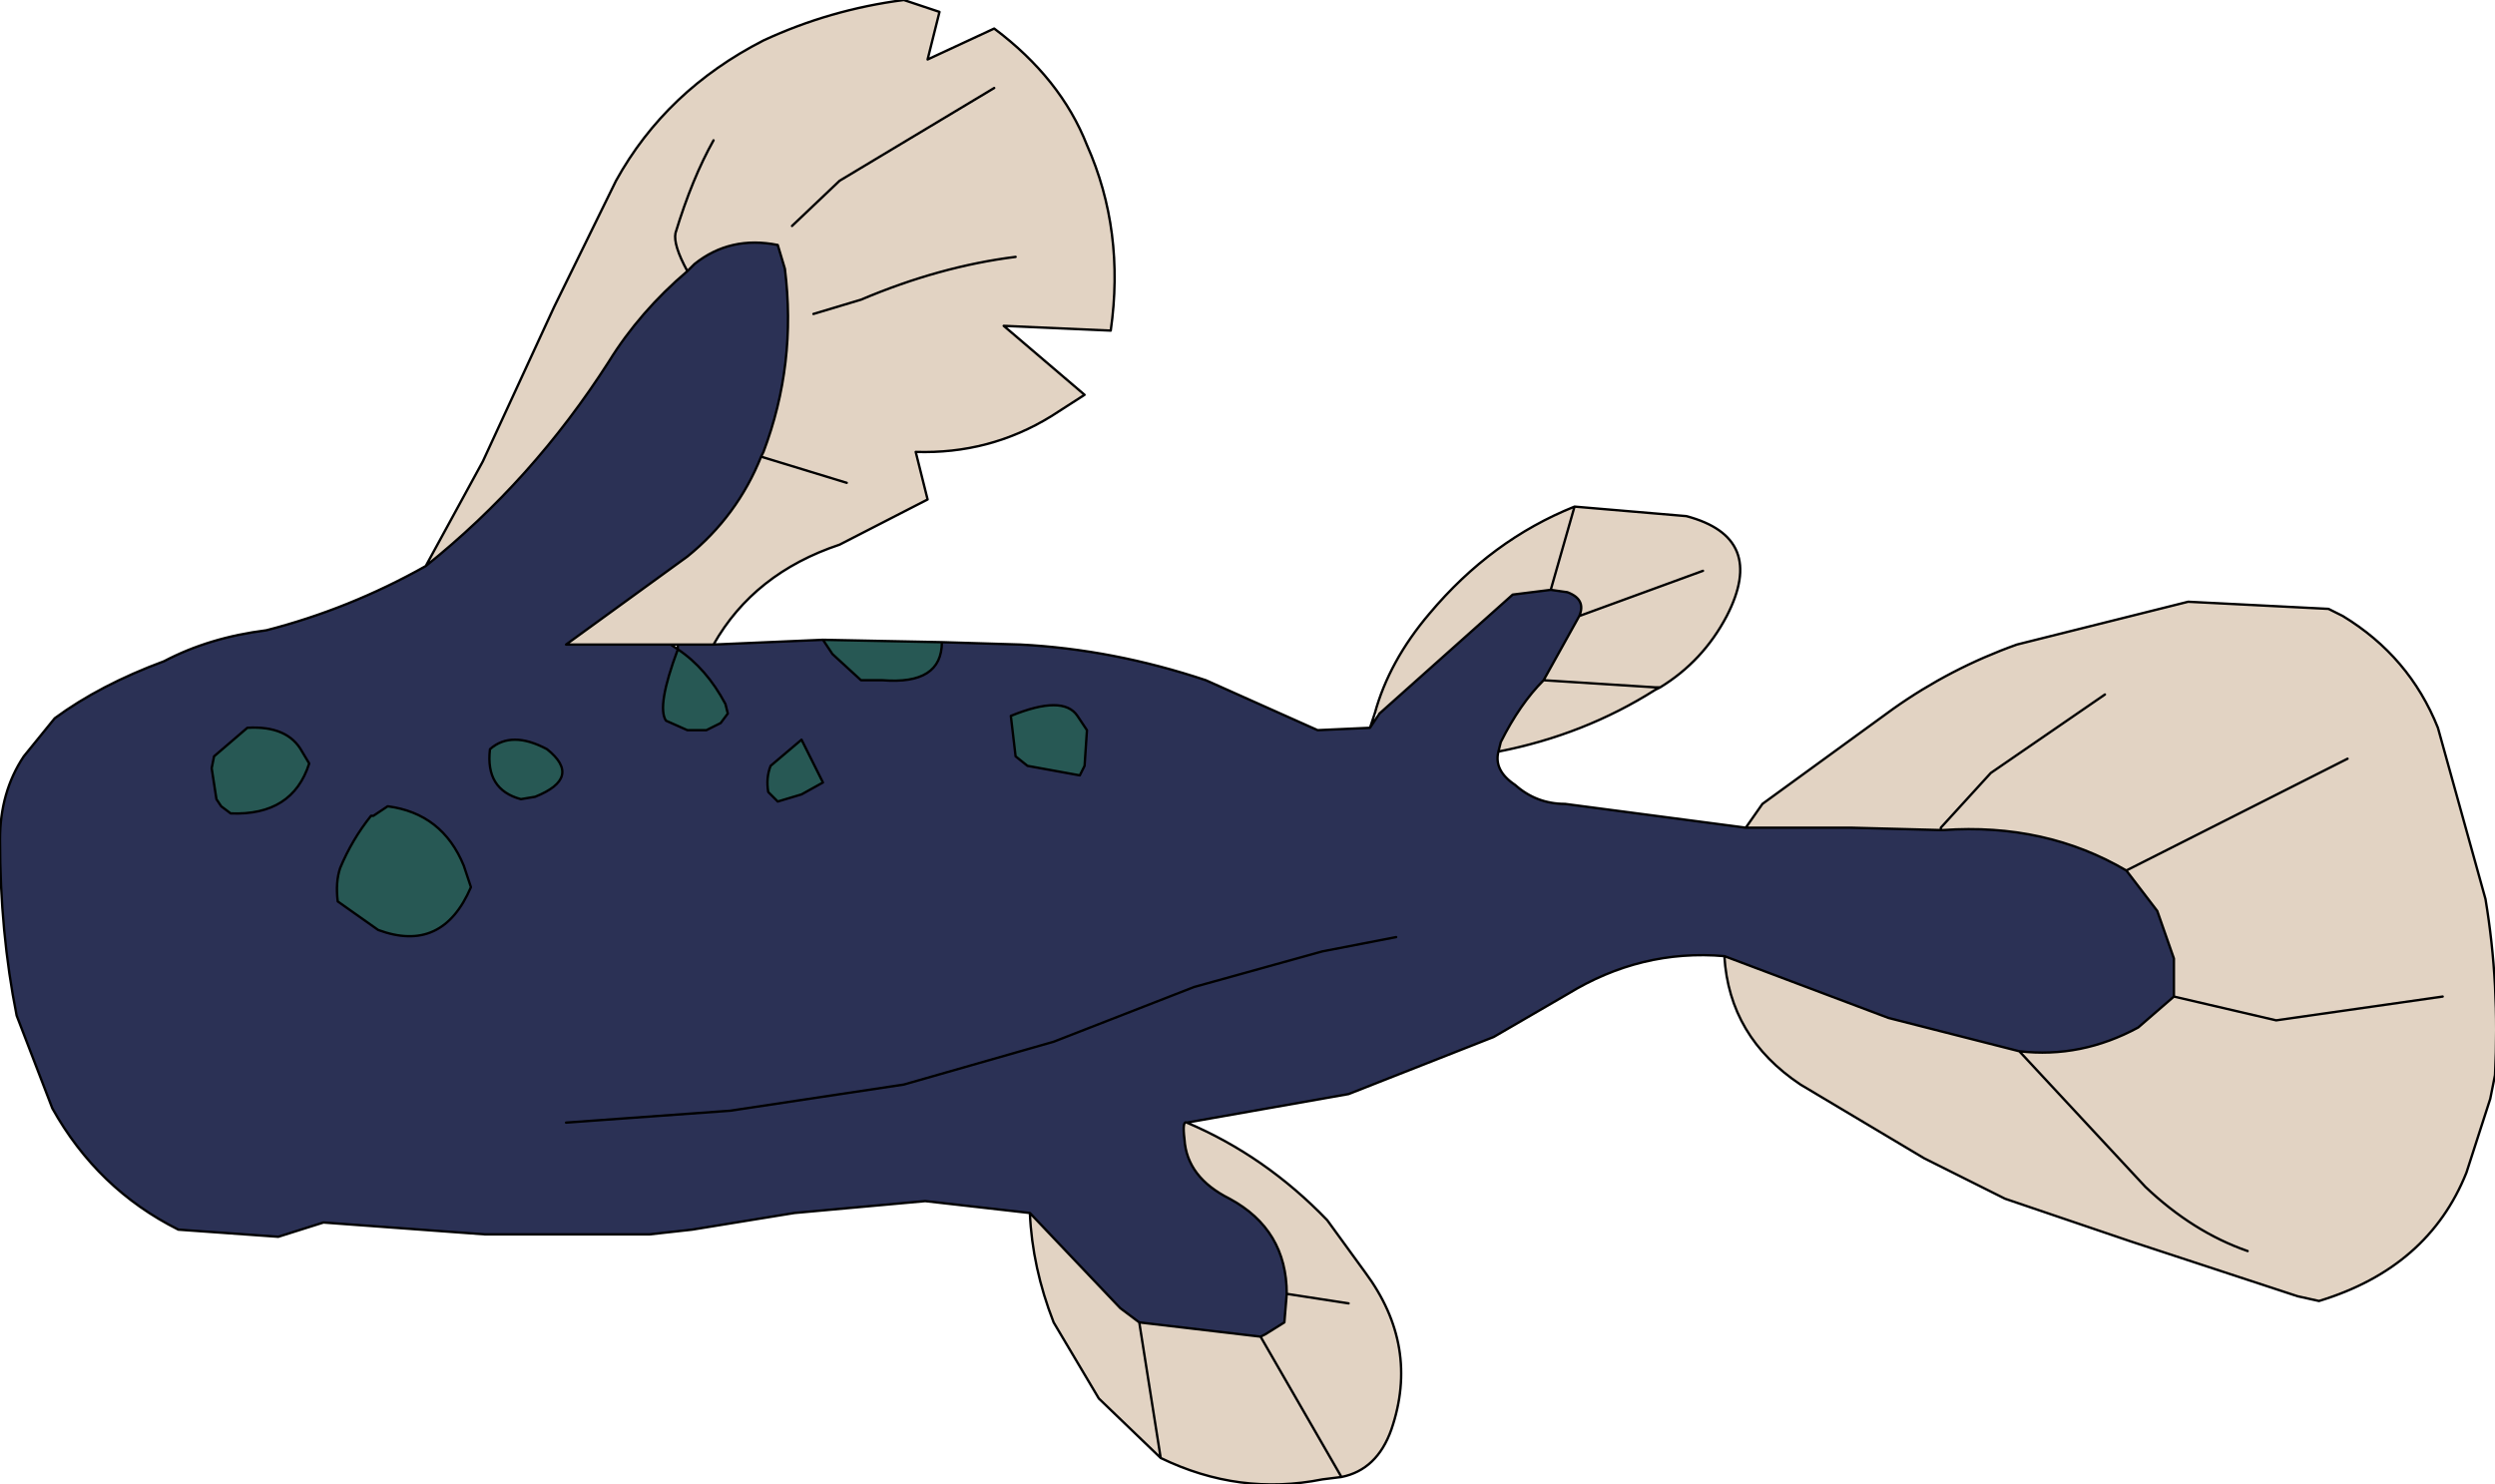 <?xml version="1.0" encoding="UTF-8" standalone="no"?>
<svg xmlns:xlink="http://www.w3.org/1999/xlink" height="31.2px" width="52.45px" xmlns="http://www.w3.org/2000/svg">
  <g transform="matrix(1.0, 0.0, 0.0, 1.0, 0.65, 6.95)">
    <path d="M8.3 4.95 L9.5 2.75 11.0 -0.5 12.3 -3.15 Q13.35 -5.05 15.4 -6.1 16.8 -6.75 18.35 -6.95 L19.1 -6.7 18.85 -5.7 20.25 -6.35 Q21.65 -5.3 22.2 -3.9 23.0 -2.1 22.7 0.0 L20.45 -0.1 22.15 1.35 21.45 1.8 Q20.15 2.6 18.6 2.55 L18.85 3.55 17.0 4.5 Q15.2 5.1 14.35 6.6 L13.6 6.6 13.45 6.6 11.25 6.6 13.8 4.75 Q14.85 3.9 15.35 2.65 L15.4 2.55 Q16.1 0.7 15.85 -1.3 L15.7 -1.8 Q14.7 -2.0 13.95 -1.4 L13.8 -1.25 Q12.8 -0.4 12.15 0.65 10.55 3.15 8.3 4.95 M14.35 -4.0 Q13.9 -3.2 13.55 -2.05 13.5 -1.8 13.8 -1.25 13.5 -1.8 13.55 -2.05 13.9 -3.2 14.35 -4.0 M16.0 -2.2 L17.0 -3.15 20.25 -5.1 17.0 -3.15 16.0 -2.2 M16.45 -0.35 L17.45 -0.65 Q19.1 -1.35 20.7 -1.55 19.1 -1.35 17.45 -0.65 L16.45 -0.35 M36.05 10.45 L36.4 9.95 39.15 7.95 Q40.35 7.1 41.75 6.6 L45.35 5.7 48.3 5.85 48.6 6.0 Q50.0 6.85 50.6 8.35 L51.6 11.95 Q51.9 13.75 51.8 15.65 L51.7 16.15 51.2 17.7 Q50.4 19.7 48.1 20.4 L47.65 20.3 44.15 19.15 41.5 18.25 39.8 17.4 37.2 15.85 Q35.7 14.85 35.6 13.15 L39.05 14.45 41.8 15.15 Q43.1 15.3 44.3 14.65 L45.05 14.0 45.05 13.2 44.7 12.2 44.05 11.35 48.7 9.0 44.05 11.35 Q42.35 10.35 40.2 10.5 L40.15 10.45 40.15 10.5 38.25 10.45 36.05 10.45 M43.6 7.65 L41.2 9.3 40.15 10.45 41.2 9.3 43.6 7.65 M50.7 14.0 L47.2 14.5 45.05 14.0 47.2 14.5 50.7 14.0 M46.6 19.35 Q45.45 18.95 44.45 18.0 L41.8 15.15 44.45 18.0 Q45.45 18.95 46.6 19.35 M30.85 8.85 L30.9 8.65 Q31.3 7.85 31.8 7.35 L32.55 6.0 Q32.7 5.65 32.3 5.5 L31.95 5.45 31.15 5.55 28.35 8.05 28.25 8.05 Q28.55 6.95 29.4 5.95 30.7 4.4 32.45 3.7 L34.8 3.9 Q36.5 4.35 35.65 6.0 35.15 6.95 34.25 7.5 L34.15 7.5 34.15 7.55 Q32.65 8.5 30.85 8.85 M31.95 5.45 L32.45 3.7 31.95 5.45 M35.15 5.05 L32.55 6.0 35.15 5.05 M34.15 7.5 L31.8 7.35 34.15 7.5 M26.4 20.25 Q26.4 18.9 25.2 18.25 24.3 17.8 24.25 17.0 24.2 16.6 24.3 16.65 25.95 17.35 27.25 18.7 L28.05 19.8 Q29.2 21.35 28.6 23.1 28.3 23.95 27.55 24.1 L27.15 24.15 Q25.4 24.5 23.75 23.7 L22.45 22.45 21.5 20.85 Q21.05 19.7 21.0 18.55 L22.9 20.55 23.3 20.85 23.75 23.7 23.3 20.85 25.85 21.15 27.55 24.1 25.85 21.15 25.95 21.1 26.35 20.85 26.4 20.25 27.7 20.45 26.4 20.25 M15.35 2.65 L17.15 3.2 15.35 2.65" fill="#cfb59c" fill-opacity="0.6" fill-rule="evenodd" stroke="none"/>
    <path d="M8.3 4.95 Q10.55 3.15 12.15 0.65 12.8 -0.4 13.8 -1.25 L13.95 -1.4 Q14.7 -2.0 15.7 -1.8 L15.85 -1.3 Q16.1 0.7 15.4 2.55 L15.35 2.65 Q14.85 3.9 13.8 4.75 L11.25 6.6 13.45 6.6 13.6 6.7 13.6 6.6 14.35 6.6 16.65 6.5 16.85 6.8 17.45 7.35 17.9 7.35 Q19.15 7.45 19.15 6.55 L20.8 6.6 Q22.75 6.7 24.7 7.35 L27.05 8.4 28.15 8.35 28.35 8.05 31.15 5.55 31.95 5.45 32.3 5.5 Q32.7 5.65 32.55 6.0 L31.8 7.35 Q31.3 7.85 30.9 8.65 L30.85 8.85 Q30.75 9.25 31.2 9.55 31.65 9.95 32.25 9.95 L36.05 10.45 38.25 10.45 40.15 10.5 40.2 10.5 Q42.35 10.35 44.05 11.35 L44.7 12.2 45.05 13.2 45.05 14.0 44.3 14.65 Q43.1 15.3 41.8 15.15 L39.05 14.45 35.6 13.15 Q33.85 13.0 32.3 13.95 L30.75 14.85 27.7 16.05 24.3 16.65 Q24.2 16.6 24.25 17.0 24.3 17.8 25.2 18.25 26.4 18.9 26.4 20.25 L26.35 20.85 25.95 21.1 25.85 21.15 23.3 20.85 22.9 20.55 21.0 18.55 18.8 18.3 16.05 18.55 13.9 18.9 13.0 19.0 9.55 19.0 6.15 18.75 5.2 19.05 3.1 18.9 Q1.4 18.05 0.45 16.35 L-0.3 14.4 Q-0.65 12.65 -0.65 10.7 -0.65 9.7 -0.15 8.95 L0.5 8.15 Q1.45 7.45 2.8 6.95 3.75 6.45 4.95 6.3 6.7 5.85 8.3 4.95 M13.6 6.7 Q13.15 7.9 13.35 8.2 L13.8 8.4 14.2 8.4 14.5 8.25 14.65 8.05 14.6 7.85 Q14.2 7.1 13.6 6.7 M20.7 8.95 L20.95 9.15 22.05 9.35 22.15 9.15 22.2 8.4 22.0 8.1 Q21.7 7.65 20.6 8.1 L20.7 8.95 M11.25 16.65 L14.7 16.4 18.35 15.85 21.5 14.95 24.45 13.8 27.15 13.05 28.7 12.75 27.15 13.05 24.45 13.8 21.5 14.95 18.35 15.85 14.7 16.4 11.25 16.65 M16.2 8.6 L15.55 9.15 Q15.45 9.4 15.5 9.7 L15.7 9.9 16.2 9.75 16.65 9.5 16.2 8.6 M10.3 9.85 L10.6 9.8 Q11.6 9.4 10.85 8.8 10.1 8.4 9.65 8.8 9.55 9.65 10.3 9.85 M7.2 10.2 L7.15 10.2 Q6.75 10.7 6.5 11.3 6.4 11.6 6.45 12.0 L7.3 12.6 Q8.65 13.1 9.25 11.7 L9.1 11.25 Q8.65 10.15 7.5 10.0 L7.2 10.2 M3.85 8.95 L3.8 9.2 3.9 9.85 4.0 10.0 4.2 10.15 Q5.5 10.2 5.85 9.1 L5.7 8.85 Q5.4 8.3 4.55 8.35 L3.85 8.95" fill="#2b3155" fill-rule="evenodd" stroke="none"/>
    <path d="M19.15 6.55 Q19.15 7.45 17.9 7.35 L17.45 7.35 16.85 6.8 16.65 6.5 19.15 6.55 M13.6 6.7 Q14.2 7.1 14.6 7.85 L14.65 8.05 14.5 8.25 14.2 8.4 13.8 8.4 13.35 8.2 Q13.15 7.9 13.6 6.7 M20.7 8.95 L20.6 8.1 Q21.7 7.65 22.0 8.1 L22.2 8.4 22.15 9.15 22.05 9.35 20.95 9.15 20.7 8.95 M10.3 9.85 Q9.55 9.65 9.65 8.8 10.1 8.4 10.85 8.8 11.6 9.4 10.6 9.8 L10.3 9.85 M16.2 8.6 L16.65 9.5 16.2 9.75 15.7 9.9 15.5 9.7 Q15.45 9.4 15.55 9.15 L16.2 8.6 M3.85 8.95 L4.55 8.35 Q5.4 8.3 5.7 8.85 L5.85 9.1 Q5.5 10.2 4.2 10.15 L4.0 10.0 3.9 9.85 3.8 9.2 3.85 8.95 M7.2 10.2 L7.5 10.0 Q8.65 10.15 9.1 11.25 L9.25 11.7 Q8.65 13.1 7.3 12.6 L6.45 12.0 Q6.4 11.6 6.5 11.3 6.75 10.7 7.15 10.2 L7.2 10.2" fill="#275854" fill-rule="evenodd" stroke="none"/>
    <path d="M14.35 6.6 Q15.2 5.1 17.0 4.5 L18.85 3.55 18.6 2.55 Q20.15 2.6 21.45 1.8 L22.15 1.35 20.45 -0.1 22.7 0.0 Q23.0 -2.1 22.2 -3.9 21.65 -5.3 20.25 -6.35 L18.85 -5.7 19.1 -6.7 18.35 -6.95 Q16.8 -6.75 15.4 -6.1 13.35 -5.05 12.3 -3.15 L11.0 -0.5 9.5 2.75 8.3 4.95 Q10.55 3.15 12.15 0.65 12.8 -0.4 13.8 -1.25 13.5 -1.8 13.55 -2.05 13.9 -3.2 14.35 -4.0 M13.45 6.6 L11.25 6.6 13.8 4.75 Q14.85 3.9 15.35 2.65 L15.4 2.55 Q16.1 0.7 15.85 -1.3 L15.7 -1.8 Q14.7 -2.0 13.95 -1.4 L13.8 -1.25 M20.7 -1.55 Q19.1 -1.35 17.45 -0.65 L16.45 -0.35 M20.25 -5.1 L17.0 -3.15 16.0 -2.2 M35.6 13.15 Q35.7 14.85 37.2 15.85 L39.8 17.4 41.5 18.25 44.15 19.15 47.65 20.3 48.1 20.4 Q50.4 19.7 51.2 17.7 L51.7 16.15 51.8 15.65 Q51.9 13.75 51.6 11.95 L50.6 8.35 Q50.0 6.85 48.6 6.0 L48.3 5.85 45.35 5.7 41.75 6.6 Q40.35 7.1 39.15 7.95 L36.4 9.95 36.05 10.45 38.25 10.45 40.15 10.5 40.15 10.45 41.2 9.3 43.6 7.65 M44.05 11.35 L44.7 12.2 45.05 13.2 45.05 14.0 47.2 14.5 50.7 14.0 M48.7 9.0 L44.05 11.35 Q42.35 10.35 40.2 10.5 L40.15 10.5 M45.05 14.0 L44.3 14.65 Q43.1 15.3 41.8 15.15 L44.45 18.0 Q45.45 18.95 46.6 19.35 M30.85 8.85 L30.9 8.65 Q31.3 7.85 31.8 7.35 L32.55 6.0 Q32.7 5.65 32.3 5.5 L31.95 5.45 31.15 5.55 28.35 8.05 28.15 8.35 27.05 8.4 24.7 7.35 Q22.75 6.7 20.8 6.6 L19.15 6.55 Q19.15 7.45 17.9 7.35 L17.45 7.35 16.85 6.8 16.65 6.5 14.35 6.6 13.6 6.6 13.6 6.7 Q14.2 7.1 14.6 7.85 L14.65 8.05 14.5 8.25 14.2 8.4 13.8 8.4 13.35 8.2 Q13.15 7.9 13.6 6.7 L13.45 6.6 13.6 6.6 M32.55 6.0 L35.15 5.05 M32.45 3.7 L31.95 5.45 M34.15 7.5 L34.25 7.5 Q35.15 6.95 35.65 6.0 36.5 4.35 34.8 3.9 L32.45 3.7 Q30.7 4.4 29.4 5.95 28.55 6.95 28.25 8.05 L28.15 8.35 M34.15 7.55 L34.25 7.5 M36.05 10.45 L32.25 9.95 Q31.65 9.95 31.2 9.55 30.75 9.25 30.85 8.85 32.65 8.5 34.15 7.55 M31.8 7.35 L34.15 7.5 M20.7 8.95 L20.6 8.1 Q21.7 7.65 22.0 8.1 L22.2 8.4 22.15 9.15 22.05 9.35 20.95 9.15 20.7 8.95 M28.7 12.75 L27.15 13.05 24.45 13.8 21.5 14.95 18.35 15.85 14.7 16.4 11.25 16.65 M24.3 16.65 Q24.2 16.6 24.25 17.0 24.3 17.8 25.2 18.25 26.4 18.9 26.4 20.25 L27.7 20.45 M23.75 23.7 L23.3 20.85 22.9 20.55 21.0 18.55 Q21.05 19.7 21.5 20.85 L22.45 22.45 23.75 23.7 Q25.4 24.5 27.15 24.15 L27.55 24.1 25.85 21.15 23.3 20.85 M26.4 20.25 L26.35 20.85 25.95 21.1 25.85 21.15 M27.55 24.1 Q28.3 23.95 28.6 23.1 29.2 21.35 28.05 19.8 L27.25 18.7 Q25.95 17.35 24.3 16.65 L27.7 16.05 30.75 14.85 32.3 13.95 Q33.85 13.0 35.6 13.15 L39.05 14.45 41.8 15.15 M17.15 3.2 L15.35 2.65 M10.3 9.85 Q9.55 9.65 9.65 8.8 10.1 8.4 10.85 8.8 11.6 9.4 10.6 9.8 L10.3 9.85 M16.2 8.6 L16.65 9.5 16.2 9.75 15.7 9.9 15.5 9.7 Q15.45 9.4 15.55 9.15 L16.2 8.6 M19.15 6.55 L16.65 6.5 M8.3 4.95 Q6.7 5.85 4.95 6.3 3.75 6.45 2.8 6.95 1.45 7.45 0.5 8.15 L-0.15 8.95 Q-0.65 9.7 -0.65 10.7 -0.65 12.65 -0.3 14.4 L0.45 16.35 Q1.4 18.05 3.1 18.9 L5.2 19.05 6.15 18.75 9.55 19.0 13.0 19.0 13.9 18.9 16.05 18.55 18.8 18.3 21.0 18.55 M3.85 8.95 L4.55 8.35 Q5.4 8.3 5.7 8.85 L5.85 9.1 Q5.5 10.2 4.2 10.15 L4.0 10.0 3.9 9.85 3.8 9.2 3.85 8.95 M7.2 10.2 L7.5 10.0 Q8.65 10.15 9.1 11.25 L9.25 11.7 Q8.65 13.1 7.3 12.6 L6.45 12.0 Q6.4 11.6 6.5 11.3 6.75 10.7 7.15 10.2 L7.2 10.2 Z" fill="none" stroke="#000000" stroke-linecap="round" stroke-linejoin="round" stroke-width="0.05"/>
  </g>
</svg>
